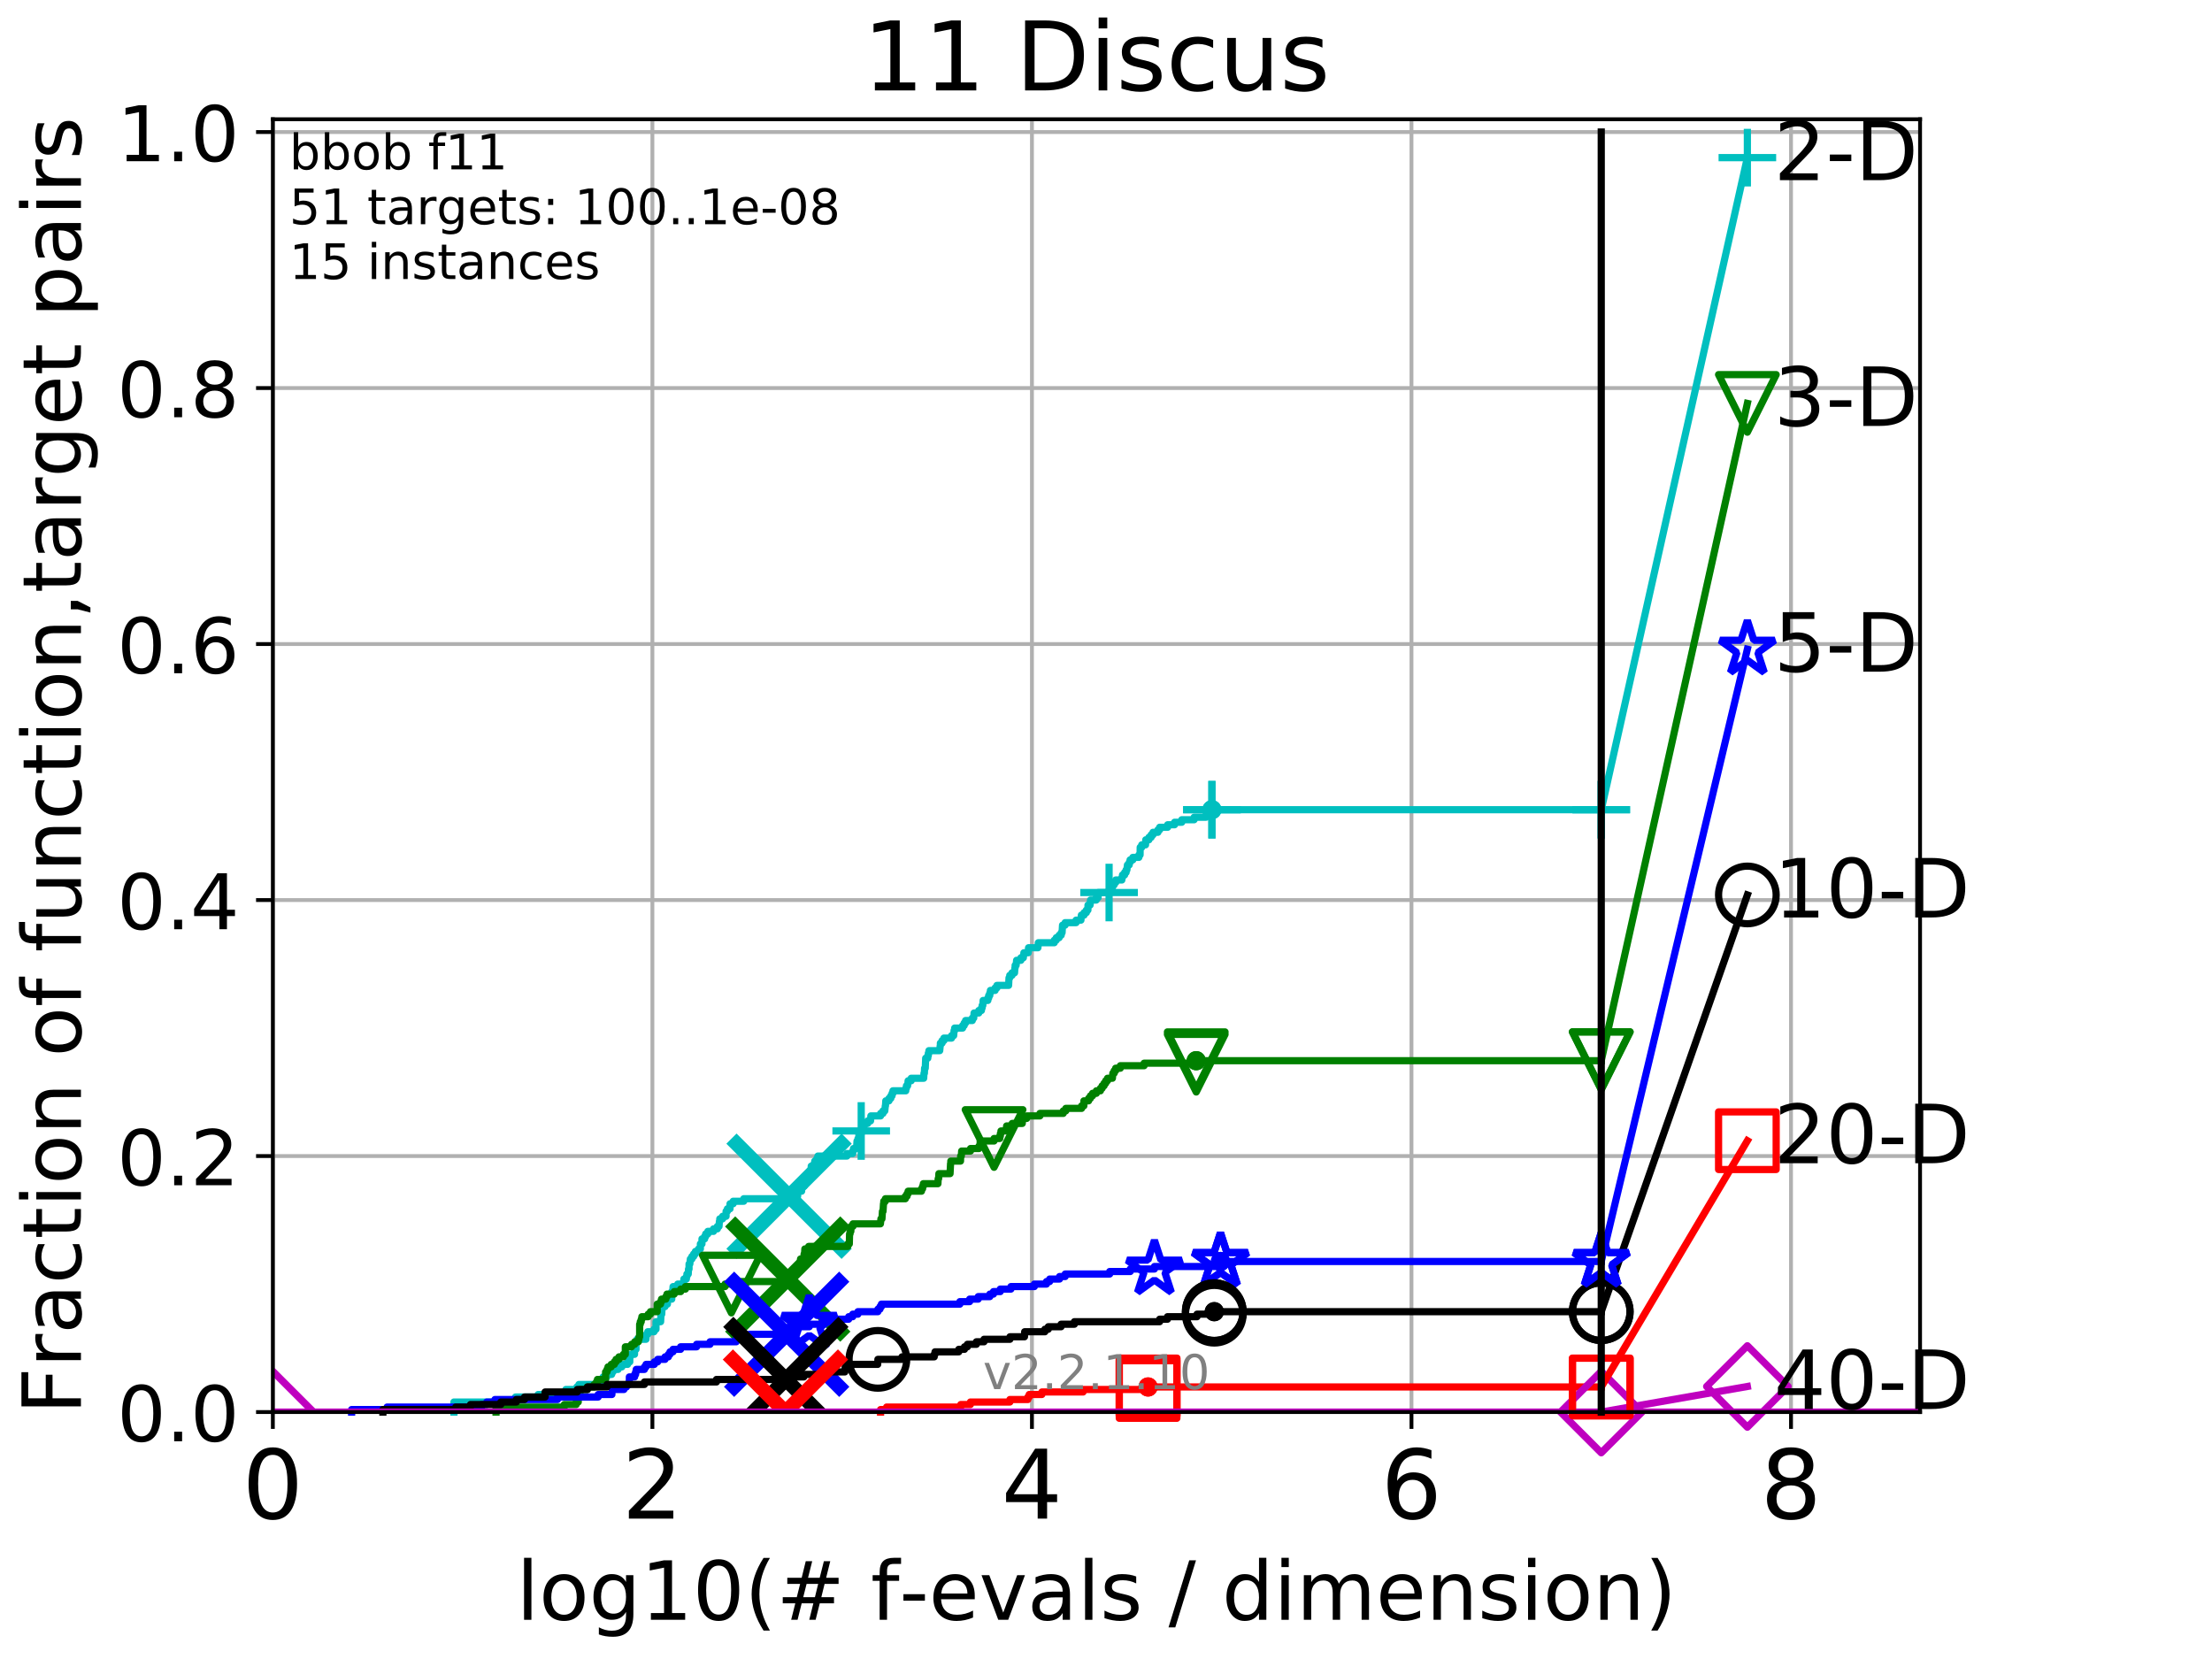 <?xml version="1.0" encoding="utf-8" standalone="no"?>
<!DOCTYPE svg PUBLIC "-//W3C//DTD SVG 1.1//EN"
  "http://www.w3.org/Graphics/SVG/1.1/DTD/svg11.dtd">
<!-- Created with matplotlib (http://matplotlib.org/) -->
<svg height="345.6pt" version="1.1" viewBox="0 0 460.8 345.6" width="460.8pt" xmlns="http://www.w3.org/2000/svg" xmlns:xlink="http://www.w3.org/1999/xlink">
 <defs>
  <style type="text/css">
*{stroke-linecap:butt;stroke-linejoin:round;}
  </style>
 </defs>
 <g id="figure_1">
  <g id="patch_1">
   <path d="M 0 345.6 
L 460.8 345.6 
L 460.8 0 
L 0 0 
z
" style="fill:#ffffff;"/>
  </g>
  <g id="axes_1">
   <g id="patch_2">
    <path d="M 56.84 294.16 
L 399.984 294.16 
L 399.984 24.84 
L 56.84 24.84 
z
" style="fill:#ffffff;"/>
   </g>
   <g id="matplotlib.axis_1">
    <g id="xtick_1">
     <g id="line2d_1">
      <path clip-path="url(#p57b72013da)" d="M 56.84 294.16 
L 56.84 24.84 
" style="fill:none;stroke:#b0b0b0;stroke-linecap:square;stroke-width:0.8;"/>
     </g>
     <g id="line2d_2">
      <defs>
       <path d="M 0 0 
L 0 3.5 
" id="ma9fa2830d6" style="stroke:#000000;stroke-width:0.8;"/>
      </defs>
      <g>
       <use style="stroke:#000000;stroke-width:0.8;" x="56.84" xlink:href="#ma9fa2830d6" y="294.16"/>
      </g>
     </g>
     <g id="text_1">
      <!-- 0 -->
      <defs>
       <path d="M 31.781 66.406 
Q 24.172 66.406 20.328 58.906 
Q 16.5 51.422 16.5 36.375 
Q 16.5 21.391 20.328 13.891 
Q 24.172 6.391 31.781 6.391 
Q 39.453 6.391 43.281 13.891 
Q 47.125 21.391 47.125 36.375 
Q 47.125 51.422 43.281 58.906 
Q 39.453 66.406 31.781 66.406 
z
M 31.781 74.219 
Q 44.047 74.219 50.516 64.516 
Q 56.984 54.828 56.984 36.375 
Q 56.984 17.969 50.516 8.266 
Q 44.047 -1.422 31.781 -1.422 
Q 19.531 -1.422 13.062 8.266 
Q 6.594 17.969 6.594 36.375 
Q 6.594 54.828 13.062 64.516 
Q 19.531 74.219 31.781 74.219 
z
" id="DejaVuSans-30"/>
      </defs>
      <g transform="translate(50.477 316.357)scale(0.2 -0.2)">
       <use xlink:href="#DejaVuSans-30"/>
      </g>
     </g>
    </g>
    <g id="xtick_2">
     <g id="line2d_3">
      <path clip-path="url(#p57b72013da)" d="M 135.905 294.16 
L 135.905 24.84 
" style="fill:none;stroke:#b0b0b0;stroke-linecap:square;stroke-width:0.8;"/>
     </g>
     <g id="line2d_4">
      <g>
       <use style="stroke:#000000;stroke-width:0.8;" x="135.905" xlink:href="#ma9fa2830d6" y="294.16"/>
      </g>
     </g>
     <g id="text_2">
      <!-- 2 -->
      <defs>
       <path d="M 19.188 8.297 
L 53.609 8.297 
L 53.609 0 
L 7.328 0 
L 7.328 8.297 
Q 12.938 14.109 22.625 23.891 
Q 32.328 33.688 34.812 36.531 
Q 39.547 41.844 41.422 45.531 
Q 43.312 49.219 43.312 52.781 
Q 43.312 58.594 39.234 62.25 
Q 35.156 65.922 28.609 65.922 
Q 23.969 65.922 18.812 64.312 
Q 13.672 62.703 7.812 59.422 
L 7.812 69.391 
Q 13.766 71.781 18.938 73 
Q 24.125 74.219 28.422 74.219 
Q 39.75 74.219 46.484 68.547 
Q 53.219 62.891 53.219 53.422 
Q 53.219 48.922 51.531 44.891 
Q 49.859 40.875 45.406 35.406 
Q 44.188 33.984 37.641 27.219 
Q 31.109 20.453 19.188 8.297 
z
" id="DejaVuSans-32"/>
      </defs>
      <g transform="translate(129.543 316.357)scale(0.2 -0.2)">
       <use xlink:href="#DejaVuSans-32"/>
      </g>
     </g>
    </g>
    <g id="xtick_3">
     <g id="line2d_5">
      <path clip-path="url(#p57b72013da)" d="M 214.971 294.16 
L 214.971 24.84 
" style="fill:none;stroke:#b0b0b0;stroke-linecap:square;stroke-width:0.8;"/>
     </g>
     <g id="line2d_6">
      <g>
       <use style="stroke:#000000;stroke-width:0.8;" x="214.971" xlink:href="#ma9fa2830d6" y="294.16"/>
      </g>
     </g>
     <g id="text_3">
      <!-- 4 -->
      <defs>
       <path d="M 37.797 64.312 
L 12.891 25.391 
L 37.797 25.391 
z
M 35.203 72.906 
L 47.609 72.906 
L 47.609 25.391 
L 58.016 25.391 
L 58.016 17.188 
L 47.609 17.188 
L 47.609 0 
L 37.797 0 
L 37.797 17.188 
L 4.891 17.188 
L 4.891 26.703 
z
" id="DejaVuSans-34"/>
      </defs>
      <g transform="translate(208.608 316.357)scale(0.2 -0.2)">
       <use xlink:href="#DejaVuSans-34"/>
      </g>
     </g>
    </g>
    <g id="xtick_4">
     <g id="line2d_7">
      <path clip-path="url(#p57b72013da)" d="M 294.036 294.16 
L 294.036 24.84 
" style="fill:none;stroke:#b0b0b0;stroke-linecap:square;stroke-width:0.8;"/>
     </g>
     <g id="line2d_8">
      <g>
       <use style="stroke:#000000;stroke-width:0.8;" x="294.036" xlink:href="#ma9fa2830d6" y="294.16"/>
      </g>
     </g>
     <g id="text_4">
      <!-- 6 -->
      <defs>
       <path d="M 33.016 40.375 
Q 26.375 40.375 22.484 35.828 
Q 18.609 31.297 18.609 23.391 
Q 18.609 15.531 22.484 10.953 
Q 26.375 6.391 33.016 6.391 
Q 39.656 6.391 43.531 10.953 
Q 47.406 15.531 47.406 23.391 
Q 47.406 31.297 43.531 35.828 
Q 39.656 40.375 33.016 40.375 
z
M 52.594 71.297 
L 52.594 62.312 
Q 48.875 64.062 45.094 64.984 
Q 41.312 65.922 37.594 65.922 
Q 27.828 65.922 22.672 59.328 
Q 17.531 52.734 16.797 39.406 
Q 19.672 43.656 24.016 45.922 
Q 28.375 48.188 33.594 48.188 
Q 44.578 48.188 50.953 41.516 
Q 57.328 34.859 57.328 23.391 
Q 57.328 12.156 50.688 5.359 
Q 44.047 -1.422 33.016 -1.422 
Q 20.359 -1.422 13.672 8.266 
Q 6.984 17.969 6.984 36.375 
Q 6.984 53.656 15.188 63.938 
Q 23.391 74.219 37.203 74.219 
Q 40.922 74.219 44.703 73.484 
Q 48.484 72.75 52.594 71.297 
z
" id="DejaVuSans-36"/>
      </defs>
      <g transform="translate(287.674 316.357)scale(0.2 -0.2)">
       <use xlink:href="#DejaVuSans-36"/>
      </g>
     </g>
    </g>
    <g id="xtick_5">
     <g id="line2d_9">
      <path clip-path="url(#p57b72013da)" d="M 373.102 294.16 
L 373.102 24.84 
" style="fill:none;stroke:#b0b0b0;stroke-linecap:square;stroke-width:0.8;"/>
     </g>
     <g id="line2d_10">
      <g>
       <use style="stroke:#000000;stroke-width:0.8;" x="373.102" xlink:href="#ma9fa2830d6" y="294.16"/>
      </g>
     </g>
     <g id="text_5">
      <!-- 8 -->
      <defs>
       <path d="M 31.781 34.625 
Q 24.75 34.625 20.719 30.859 
Q 16.703 27.094 16.703 20.516 
Q 16.703 13.922 20.719 10.156 
Q 24.75 6.391 31.781 6.391 
Q 38.812 6.391 42.859 10.172 
Q 46.922 13.969 46.922 20.516 
Q 46.922 27.094 42.891 30.859 
Q 38.875 34.625 31.781 34.625 
z
M 21.922 38.812 
Q 15.578 40.375 12.031 44.719 
Q 8.5 49.078 8.5 55.328 
Q 8.5 64.062 14.719 69.141 
Q 20.953 74.219 31.781 74.219 
Q 42.672 74.219 48.875 69.141 
Q 55.078 64.062 55.078 55.328 
Q 55.078 49.078 51.531 44.719 
Q 48 40.375 41.703 38.812 
Q 48.828 37.156 52.797 32.312 
Q 56.781 27.484 56.781 20.516 
Q 56.781 9.906 50.312 4.234 
Q 43.844 -1.422 31.781 -1.422 
Q 19.734 -1.422 13.25 4.234 
Q 6.781 9.906 6.781 20.516 
Q 6.781 27.484 10.781 32.312 
Q 14.797 37.156 21.922 38.812 
z
M 18.312 54.391 
Q 18.312 48.734 21.844 45.562 
Q 25.391 42.391 31.781 42.391 
Q 38.141 42.391 41.719 45.562 
Q 45.312 48.734 45.312 54.391 
Q 45.312 60.062 41.719 63.234 
Q 38.141 66.406 31.781 66.406 
Q 25.391 66.406 21.844 63.234 
Q 18.312 60.062 18.312 54.391 
z
" id="DejaVuSans-38"/>
      </defs>
      <g transform="translate(366.739 316.357)scale(0.2 -0.2)">
       <use xlink:href="#DejaVuSans-38"/>
      </g>
     </g>
    </g>
    <g id="text_6">
     <!-- log10(# f-evals / dimension) -->
     <defs>
      <path d="M 9.422 75.984 
L 18.406 75.984 
L 18.406 0 
L 9.422 0 
z
" id="DejaVuSans-6c"/>
      <path d="M 30.609 48.391 
Q 23.391 48.391 19.188 42.75 
Q 14.984 37.109 14.984 27.297 
Q 14.984 17.484 19.156 11.844 
Q 23.344 6.203 30.609 6.203 
Q 37.797 6.203 41.984 11.859 
Q 46.188 17.531 46.188 27.297 
Q 46.188 37.016 41.984 42.703 
Q 37.797 48.391 30.609 48.391 
z
M 30.609 56 
Q 42.328 56 49.016 48.375 
Q 55.719 40.766 55.719 27.297 
Q 55.719 13.875 49.016 6.219 
Q 42.328 -1.422 30.609 -1.422 
Q 18.844 -1.422 12.172 6.219 
Q 5.516 13.875 5.516 27.297 
Q 5.516 40.766 12.172 48.375 
Q 18.844 56 30.609 56 
z
" id="DejaVuSans-6f"/>
      <path d="M 45.406 27.984 
Q 45.406 37.75 41.375 43.109 
Q 37.359 48.484 30.078 48.484 
Q 22.859 48.484 18.828 43.109 
Q 14.797 37.75 14.797 27.984 
Q 14.797 18.266 18.828 12.891 
Q 22.859 7.516 30.078 7.516 
Q 37.359 7.516 41.375 12.891 
Q 45.406 18.266 45.406 27.984 
z
M 54.391 6.781 
Q 54.391 -7.172 48.188 -13.984 
Q 42 -20.797 29.203 -20.797 
Q 24.469 -20.797 20.266 -20.094 
Q 16.062 -19.391 12.109 -17.922 
L 12.109 -9.188 
Q 16.062 -11.328 19.922 -12.344 
Q 23.781 -13.375 27.781 -13.375 
Q 36.625 -13.375 41.016 -8.766 
Q 45.406 -4.156 45.406 5.172 
L 45.406 9.625 
Q 42.625 4.781 38.281 2.391 
Q 33.938 0 27.875 0 
Q 17.828 0 11.672 7.656 
Q 5.516 15.328 5.516 27.984 
Q 5.516 40.672 11.672 48.328 
Q 17.828 56 27.875 56 
Q 33.938 56 38.281 53.609 
Q 42.625 51.219 45.406 46.391 
L 45.406 54.688 
L 54.391 54.688 
z
" id="DejaVuSans-67"/>
      <path d="M 12.406 8.297 
L 28.516 8.297 
L 28.516 63.922 
L 10.984 60.406 
L 10.984 69.391 
L 28.422 72.906 
L 38.281 72.906 
L 38.281 8.297 
L 54.391 8.297 
L 54.391 0 
L 12.406 0 
z
" id="DejaVuSans-31"/>
      <path d="M 31 75.875 
Q 24.469 64.656 21.281 53.656 
Q 18.109 42.672 18.109 31.391 
Q 18.109 20.125 21.312 9.062 
Q 24.516 -2 31 -13.188 
L 23.188 -13.188 
Q 15.875 -1.703 12.234 9.375 
Q 8.594 20.453 8.594 31.391 
Q 8.594 42.281 12.203 53.312 
Q 15.828 64.359 23.188 75.875 
z
" id="DejaVuSans-28"/>
      <path d="M 51.125 44 
L 36.922 44 
L 32.812 27.688 
L 47.125 27.688 
z
M 43.797 71.781 
L 38.719 51.516 
L 52.984 51.516 
L 58.109 71.781 
L 65.922 71.781 
L 60.891 51.516 
L 76.125 51.516 
L 76.125 44 
L 58.984 44 
L 54.984 27.688 
L 70.516 27.688 
L 70.516 20.219 
L 53.078 20.219 
L 48 0 
L 40.188 0 
L 45.219 20.219 
L 30.906 20.219 
L 25.875 0 
L 18.016 0 
L 23.094 20.219 
L 7.719 20.219 
L 7.719 27.688 
L 24.906 27.688 
L 29 44 
L 13.281 44 
L 13.281 51.516 
L 30.906 51.516 
L 35.891 71.781 
z
" id="DejaVuSans-23"/>
      <path id="DejaVuSans-20"/>
      <path d="M 37.109 75.984 
L 37.109 68.5 
L 28.516 68.5 
Q 23.688 68.5 21.797 66.547 
Q 19.922 64.594 19.922 59.516 
L 19.922 54.688 
L 34.719 54.688 
L 34.719 47.703 
L 19.922 47.703 
L 19.922 0 
L 10.891 0 
L 10.891 47.703 
L 2.297 47.703 
L 2.297 54.688 
L 10.891 54.688 
L 10.891 58.5 
Q 10.891 67.625 15.141 71.797 
Q 19.391 75.984 28.609 75.984 
z
" id="DejaVuSans-66"/>
      <path d="M 4.891 31.391 
L 31.203 31.391 
L 31.203 23.391 
L 4.891 23.391 
z
" id="DejaVuSans-2d"/>
      <path d="M 56.203 29.594 
L 56.203 25.203 
L 14.891 25.203 
Q 15.484 15.922 20.484 11.062 
Q 25.484 6.203 34.422 6.203 
Q 39.594 6.203 44.453 7.469 
Q 49.312 8.734 54.109 11.281 
L 54.109 2.781 
Q 49.266 0.734 44.188 -0.344 
Q 39.109 -1.422 33.891 -1.422 
Q 20.797 -1.422 13.156 6.188 
Q 5.516 13.812 5.516 26.812 
Q 5.516 40.234 12.766 48.109 
Q 20.016 56 32.328 56 
Q 43.359 56 49.781 48.891 
Q 56.203 41.797 56.203 29.594 
z
M 47.219 32.234 
Q 47.125 39.594 43.094 43.984 
Q 39.062 48.391 32.422 48.391 
Q 24.906 48.391 20.391 44.141 
Q 15.875 39.891 15.188 32.172 
z
" id="DejaVuSans-65"/>
      <path d="M 2.984 54.688 
L 12.5 54.688 
L 29.594 8.797 
L 46.688 54.688 
L 56.203 54.688 
L 35.688 0 
L 23.484 0 
z
" id="DejaVuSans-76"/>
      <path d="M 34.281 27.484 
Q 23.391 27.484 19.188 25 
Q 14.984 22.516 14.984 16.5 
Q 14.984 11.719 18.141 8.906 
Q 21.297 6.109 26.703 6.109 
Q 34.188 6.109 38.703 11.406 
Q 43.219 16.703 43.219 25.484 
L 43.219 27.484 
z
M 52.203 31.203 
L 52.203 0 
L 43.219 0 
L 43.219 8.297 
Q 40.141 3.328 35.547 0.953 
Q 30.953 -1.422 24.312 -1.422 
Q 15.922 -1.422 10.953 3.297 
Q 6 8.016 6 15.922 
Q 6 25.141 12.172 29.828 
Q 18.359 34.516 30.609 34.516 
L 43.219 34.516 
L 43.219 35.406 
Q 43.219 41.609 39.141 45 
Q 35.062 48.391 27.688 48.391 
Q 23 48.391 18.547 47.266 
Q 14.109 46.141 10.016 43.891 
L 10.016 52.203 
Q 14.938 54.109 19.578 55.047 
Q 24.219 56 28.609 56 
Q 40.484 56 46.344 49.844 
Q 52.203 43.703 52.203 31.203 
z
" id="DejaVuSans-61"/>
      <path d="M 44.281 53.078 
L 44.281 44.578 
Q 40.484 46.531 36.375 47.5 
Q 32.281 48.484 27.875 48.484 
Q 21.188 48.484 17.844 46.438 
Q 14.5 44.391 14.5 40.281 
Q 14.5 37.156 16.891 35.375 
Q 19.281 33.594 26.516 31.984 
L 29.594 31.297 
Q 39.156 29.25 43.188 25.516 
Q 47.219 21.781 47.219 15.094 
Q 47.219 7.469 41.188 3.016 
Q 35.156 -1.422 24.609 -1.422 
Q 20.219 -1.422 15.453 -0.562 
Q 10.688 0.297 5.422 2 
L 5.422 11.281 
Q 10.406 8.688 15.234 7.391 
Q 20.062 6.109 24.812 6.109 
Q 31.156 6.109 34.562 8.281 
Q 37.984 10.453 37.984 14.406 
Q 37.984 18.062 35.516 20.016 
Q 33.062 21.969 24.703 23.781 
L 21.578 24.516 
Q 13.234 26.266 9.516 29.906 
Q 5.812 33.547 5.812 39.891 
Q 5.812 47.609 11.281 51.797 
Q 16.75 56 26.812 56 
Q 31.781 56 36.172 55.266 
Q 40.578 54.547 44.281 53.078 
z
" id="DejaVuSans-73"/>
      <path d="M 25.391 72.906 
L 33.688 72.906 
L 8.297 -9.281 
L 0 -9.281 
z
" id="DejaVuSans-2f"/>
      <path d="M 45.406 46.391 
L 45.406 75.984 
L 54.391 75.984 
L 54.391 0 
L 45.406 0 
L 45.406 8.203 
Q 42.578 3.328 38.25 0.953 
Q 33.938 -1.422 27.875 -1.422 
Q 17.969 -1.422 11.734 6.484 
Q 5.516 14.406 5.516 27.297 
Q 5.516 40.188 11.734 48.094 
Q 17.969 56 27.875 56 
Q 33.938 56 38.25 53.625 
Q 42.578 51.266 45.406 46.391 
z
M 14.797 27.297 
Q 14.797 17.391 18.875 11.75 
Q 22.953 6.109 30.078 6.109 
Q 37.203 6.109 41.297 11.75 
Q 45.406 17.391 45.406 27.297 
Q 45.406 37.203 41.297 42.844 
Q 37.203 48.484 30.078 48.484 
Q 22.953 48.484 18.875 42.844 
Q 14.797 37.203 14.797 27.297 
z
" id="DejaVuSans-64"/>
      <path d="M 9.422 54.688 
L 18.406 54.688 
L 18.406 0 
L 9.422 0 
z
M 9.422 75.984 
L 18.406 75.984 
L 18.406 64.594 
L 9.422 64.594 
z
" id="DejaVuSans-69"/>
      <path d="M 52 44.188 
Q 55.375 50.25 60.062 53.125 
Q 64.75 56 71.094 56 
Q 79.641 56 84.281 50.016 
Q 88.922 44.047 88.922 33.016 
L 88.922 0 
L 79.891 0 
L 79.891 32.719 
Q 79.891 40.578 77.094 44.375 
Q 74.312 48.188 68.609 48.188 
Q 61.625 48.188 57.562 43.547 
Q 53.516 38.922 53.516 30.906 
L 53.516 0 
L 44.484 0 
L 44.484 32.719 
Q 44.484 40.625 41.703 44.406 
Q 38.922 48.188 33.109 48.188 
Q 26.219 48.188 22.156 43.531 
Q 18.109 38.875 18.109 30.906 
L 18.109 0 
L 9.078 0 
L 9.078 54.688 
L 18.109 54.688 
L 18.109 46.188 
Q 21.188 51.219 25.484 53.609 
Q 29.781 56 35.688 56 
Q 41.656 56 45.828 52.969 
Q 50 49.953 52 44.188 
z
" id="DejaVuSans-6d"/>
      <path d="M 54.891 33.016 
L 54.891 0 
L 45.906 0 
L 45.906 32.719 
Q 45.906 40.484 42.875 44.328 
Q 39.844 48.188 33.797 48.188 
Q 26.516 48.188 22.312 43.547 
Q 18.109 38.922 18.109 30.906 
L 18.109 0 
L 9.078 0 
L 9.078 54.688 
L 18.109 54.688 
L 18.109 46.188 
Q 21.344 51.125 25.703 53.562 
Q 30.078 56 35.797 56 
Q 45.219 56 50.047 50.172 
Q 54.891 44.344 54.891 33.016 
z
" id="DejaVuSans-6e"/>
      <path d="M 8.016 75.875 
L 15.828 75.875 
Q 23.141 64.359 26.781 53.312 
Q 30.422 42.281 30.422 31.391 
Q 30.422 20.453 26.781 9.375 
Q 23.141 -1.703 15.828 -13.188 
L 8.016 -13.188 
Q 14.5 -2 17.703 9.062 
Q 20.906 20.125 20.906 31.391 
Q 20.906 42.672 17.703 53.656 
Q 14.5 64.656 8.016 75.875 
z
" id="DejaVuSans-29"/>
     </defs>
     <g transform="translate(107.571 337.434)scale(0.17 -0.17)">
      <use xlink:href="#DejaVuSans-6c"/>
      <use x="27.783" xlink:href="#DejaVuSans-6f"/>
      <use x="88.965" xlink:href="#DejaVuSans-67"/>
      <use x="152.441" xlink:href="#DejaVuSans-31"/>
      <use x="216.064" xlink:href="#DejaVuSans-30"/>
      <use x="279.688" xlink:href="#DejaVuSans-28"/>
      <use x="318.701" xlink:href="#DejaVuSans-23"/>
      <use x="402.49" xlink:href="#DejaVuSans-20"/>
      <use x="434.277" xlink:href="#DejaVuSans-66"/>
      <use x="469.404" xlink:href="#DejaVuSans-2d"/>
      <use x="505.488" xlink:href="#DejaVuSans-65"/>
      <use x="567.012" xlink:href="#DejaVuSans-76"/>
      <use x="626.191" xlink:href="#DejaVuSans-61"/>
      <use x="687.471" xlink:href="#DejaVuSans-6c"/>
      <use x="715.254" xlink:href="#DejaVuSans-73"/>
      <use x="767.354" xlink:href="#DejaVuSans-20"/>
      <use x="799.141" xlink:href="#DejaVuSans-2f"/>
      <use x="832.832" xlink:href="#DejaVuSans-20"/>
      <use x="864.619" xlink:href="#DejaVuSans-64"/>
      <use x="928.096" xlink:href="#DejaVuSans-69"/>
      <use x="955.879" xlink:href="#DejaVuSans-6d"/>
      <use x="1053.291" xlink:href="#DejaVuSans-65"/>
      <use x="1114.814" xlink:href="#DejaVuSans-6e"/>
      <use x="1178.193" xlink:href="#DejaVuSans-73"/>
      <use x="1230.293" xlink:href="#DejaVuSans-69"/>
      <use x="1258.076" xlink:href="#DejaVuSans-6f"/>
      <use x="1319.258" xlink:href="#DejaVuSans-6e"/>
      <use x="1382.637" xlink:href="#DejaVuSans-29"/>
     </g>
    </g>
   </g>
   <g id="matplotlib.axis_2">
    <g id="ytick_1">
     <g id="line2d_11">
      <path clip-path="url(#p57b72013da)" d="M 56.84 294.16 
L 399.984 294.16 
" style="fill:none;stroke:#b0b0b0;stroke-linecap:square;stroke-width:0.8;"/>
     </g>
     <g id="line2d_12">
      <defs>
       <path d="M 0 0 
L -3.5 0 
" id="m72e28111ef" style="stroke:#000000;stroke-width:0.8;"/>
      </defs>
      <g>
       <use style="stroke:#000000;stroke-width:0.8;" x="56.84" xlink:href="#m72e28111ef" y="294.16"/>
      </g>
     </g>
     <g id="text_7">
      <!-- 0.0 -->
      <defs>
       <path d="M 10.688 12.406 
L 21 12.406 
L 21 0 
L 10.688 0 
z
" id="DejaVuSans-2e"/>
      </defs>
      <g transform="translate(24.395 300.239)scale(0.16 -0.16)">
       <use xlink:href="#DejaVuSans-30"/>
       <use x="63.623" xlink:href="#DejaVuSans-2e"/>
       <use x="95.41" xlink:href="#DejaVuSans-30"/>
      </g>
     </g>
    </g>
    <g id="ytick_2">
     <g id="line2d_13">
      <path clip-path="url(#p57b72013da)" d="M 56.84 240.829 
L 399.984 240.829 
" style="fill:none;stroke:#b0b0b0;stroke-linecap:square;stroke-width:0.8;"/>
     </g>
     <g id="line2d_14">
      <g>
       <use style="stroke:#000000;stroke-width:0.8;" x="56.84" xlink:href="#m72e28111ef" y="240.829"/>
      </g>
     </g>
     <g id="text_8">
      <!-- 0.2 -->
      <g transform="translate(24.395 246.908)scale(0.16 -0.16)">
       <use xlink:href="#DejaVuSans-30"/>
       <use x="63.623" xlink:href="#DejaVuSans-2e"/>
       <use x="95.41" xlink:href="#DejaVuSans-32"/>
      </g>
     </g>
    </g>
    <g id="ytick_3">
     <g id="line2d_15">
      <path clip-path="url(#p57b72013da)" d="M 56.84 187.499 
L 399.984 187.499 
" style="fill:none;stroke:#b0b0b0;stroke-linecap:square;stroke-width:0.8;"/>
     </g>
     <g id="line2d_16">
      <g>
       <use style="stroke:#000000;stroke-width:0.8;" x="56.84" xlink:href="#m72e28111ef" y="187.499"/>
      </g>
     </g>
     <g id="text_9">
      <!-- 0.4 -->
      <g transform="translate(24.395 193.577)scale(0.16 -0.16)">
       <use xlink:href="#DejaVuSans-30"/>
       <use x="63.623" xlink:href="#DejaVuSans-2e"/>
       <use x="95.41" xlink:href="#DejaVuSans-34"/>
      </g>
     </g>
    </g>
    <g id="ytick_4">
     <g id="line2d_17">
      <path clip-path="url(#p57b72013da)" d="M 56.84 134.168 
L 399.984 134.168 
" style="fill:none;stroke:#b0b0b0;stroke-linecap:square;stroke-width:0.8;"/>
     </g>
     <g id="line2d_18">
      <g>
       <use style="stroke:#000000;stroke-width:0.8;" x="56.84" xlink:href="#m72e28111ef" y="134.168"/>
      </g>
     </g>
     <g id="text_10">
      <!-- 0.6 -->
      <g transform="translate(24.395 140.247)scale(0.16 -0.16)">
       <use xlink:href="#DejaVuSans-30"/>
       <use x="63.623" xlink:href="#DejaVuSans-2e"/>
       <use x="95.41" xlink:href="#DejaVuSans-36"/>
      </g>
     </g>
    </g>
    <g id="ytick_5">
     <g id="line2d_19">
      <path clip-path="url(#p57b72013da)" d="M 56.84 80.837 
L 399.984 80.837 
" style="fill:none;stroke:#b0b0b0;stroke-linecap:square;stroke-width:0.8;"/>
     </g>
     <g id="line2d_20">
      <g>
       <use style="stroke:#000000;stroke-width:0.8;" x="56.84" xlink:href="#m72e28111ef" y="80.837"/>
      </g>
     </g>
     <g id="text_11">
      <!-- 0.8 -->
      <g transform="translate(24.395 86.916)scale(0.16 -0.16)">
       <use xlink:href="#DejaVuSans-30"/>
       <use x="63.623" xlink:href="#DejaVuSans-2e"/>
       <use x="95.41" xlink:href="#DejaVuSans-38"/>
      </g>
     </g>
    </g>
    <g id="ytick_6">
     <g id="line2d_21">
      <path clip-path="url(#p57b72013da)" d="M 56.84 27.507 
L 399.984 27.507 
" style="fill:none;stroke:#b0b0b0;stroke-linecap:square;stroke-width:0.8;"/>
     </g>
     <g id="line2d_22">
      <g>
       <use style="stroke:#000000;stroke-width:0.8;" x="56.84" xlink:href="#m72e28111ef" y="27.507"/>
      </g>
     </g>
     <g id="text_12">
      <!-- 1.0 -->
      <g transform="translate(24.395 33.585)scale(0.16 -0.16)">
       <use xlink:href="#DejaVuSans-31"/>
       <use x="63.623" xlink:href="#DejaVuSans-2e"/>
       <use x="95.41" xlink:href="#DejaVuSans-30"/>
      </g>
     </g>
    </g>
    <g id="text_13">
     <!-- Fraction of function,target pairs -->
     <defs>
      <path d="M 9.812 72.906 
L 51.703 72.906 
L 51.703 64.594 
L 19.672 64.594 
L 19.672 43.109 
L 48.578 43.109 
L 48.578 34.812 
L 19.672 34.812 
L 19.672 0 
L 9.812 0 
z
" id="DejaVuSans-46"/>
      <path d="M 41.109 46.297 
Q 39.594 47.172 37.812 47.578 
Q 36.031 48 33.891 48 
Q 26.266 48 22.188 43.047 
Q 18.109 38.094 18.109 28.812 
L 18.109 0 
L 9.078 0 
L 9.078 54.688 
L 18.109 54.688 
L 18.109 46.188 
Q 20.953 51.172 25.484 53.578 
Q 30.031 56 36.531 56 
Q 37.453 56 38.578 55.875 
Q 39.703 55.766 41.062 55.516 
z
" id="DejaVuSans-72"/>
      <path d="M 48.781 52.594 
L 48.781 44.188 
Q 44.969 46.297 41.141 47.344 
Q 37.312 48.391 33.406 48.391 
Q 24.656 48.391 19.812 42.844 
Q 14.984 37.312 14.984 27.297 
Q 14.984 17.281 19.812 11.734 
Q 24.656 6.203 33.406 6.203 
Q 37.312 6.203 41.141 7.25 
Q 44.969 8.297 48.781 10.406 
L 48.781 2.094 
Q 45.016 0.344 40.984 -0.531 
Q 36.969 -1.422 32.422 -1.422 
Q 20.062 -1.422 12.781 6.344 
Q 5.516 14.109 5.516 27.297 
Q 5.516 40.672 12.859 48.328 
Q 20.219 56 33.016 56 
Q 37.156 56 41.109 55.141 
Q 45.062 54.297 48.781 52.594 
z
" id="DejaVuSans-63"/>
      <path d="M 18.312 70.219 
L 18.312 54.688 
L 36.812 54.688 
L 36.812 47.703 
L 18.312 47.703 
L 18.312 18.016 
Q 18.312 11.328 20.141 9.422 
Q 21.969 7.516 27.594 7.516 
L 36.812 7.516 
L 36.812 0 
L 27.594 0 
Q 17.188 0 13.234 3.875 
Q 9.281 7.766 9.281 18.016 
L 9.281 47.703 
L 2.688 47.703 
L 2.688 54.688 
L 9.281 54.688 
L 9.281 70.219 
z
" id="DejaVuSans-74"/>
      <path d="M 8.5 21.578 
L 8.5 54.688 
L 17.484 54.688 
L 17.484 21.922 
Q 17.484 14.156 20.5 10.266 
Q 23.531 6.391 29.594 6.391 
Q 36.859 6.391 41.078 11.031 
Q 45.312 15.672 45.312 23.688 
L 45.312 54.688 
L 54.297 54.688 
L 54.297 0 
L 45.312 0 
L 45.312 8.406 
Q 42.047 3.422 37.719 1 
Q 33.406 -1.422 27.688 -1.422 
Q 18.266 -1.422 13.375 4.438 
Q 8.5 10.297 8.5 21.578 
z
M 31.109 56 
z
" id="DejaVuSans-75"/>
      <path d="M 11.719 12.406 
L 22.016 12.406 
L 22.016 4 
L 14.016 -11.625 
L 7.719 -11.625 
L 11.719 4 
z
" id="DejaVuSans-2c"/>
      <path d="M 18.109 8.203 
L 18.109 -20.797 
L 9.078 -20.797 
L 9.078 54.688 
L 18.109 54.688 
L 18.109 46.391 
Q 20.953 51.266 25.266 53.625 
Q 29.594 56 35.594 56 
Q 45.562 56 51.781 48.094 
Q 58.016 40.188 58.016 27.297 
Q 58.016 14.406 51.781 6.484 
Q 45.562 -1.422 35.594 -1.422 
Q 29.594 -1.422 25.266 0.953 
Q 20.953 3.328 18.109 8.203 
z
M 48.688 27.297 
Q 48.688 37.203 44.609 42.844 
Q 40.531 48.484 33.406 48.484 
Q 26.266 48.484 22.188 42.844 
Q 18.109 37.203 18.109 27.297 
Q 18.109 17.391 22.188 11.75 
Q 26.266 6.109 33.406 6.109 
Q 40.531 6.109 44.609 11.75 
Q 48.688 17.391 48.688 27.297 
z
" id="DejaVuSans-70"/>
     </defs>
     <g transform="translate(16.86 294.639)rotate(-90)scale(0.17 -0.17)">
      <use xlink:href="#DejaVuSans-46"/>
      <use x="57.41" xlink:href="#DejaVuSans-72"/>
      <use x="98.523" xlink:href="#DejaVuSans-61"/>
      <use x="159.803" xlink:href="#DejaVuSans-63"/>
      <use x="214.783" xlink:href="#DejaVuSans-74"/>
      <use x="253.992" xlink:href="#DejaVuSans-69"/>
      <use x="281.775" xlink:href="#DejaVuSans-6f"/>
      <use x="342.957" xlink:href="#DejaVuSans-6e"/>
      <use x="406.336" xlink:href="#DejaVuSans-20"/>
      <use x="438.123" xlink:href="#DejaVuSans-6f"/>
      <use x="499.305" xlink:href="#DejaVuSans-66"/>
      <use x="534.51" xlink:href="#DejaVuSans-20"/>
      <use x="566.297" xlink:href="#DejaVuSans-66"/>
      <use x="601.502" xlink:href="#DejaVuSans-75"/>
      <use x="664.881" xlink:href="#DejaVuSans-6e"/>
      <use x="728.26" xlink:href="#DejaVuSans-63"/>
      <use x="783.24" xlink:href="#DejaVuSans-74"/>
      <use x="822.449" xlink:href="#DejaVuSans-69"/>
      <use x="850.232" xlink:href="#DejaVuSans-6f"/>
      <use x="911.414" xlink:href="#DejaVuSans-6e"/>
      <use x="974.793" xlink:href="#DejaVuSans-2c"/>
      <use x="1006.58" xlink:href="#DejaVuSans-74"/>
      <use x="1045.789" xlink:href="#DejaVuSans-61"/>
      <use x="1107.068" xlink:href="#DejaVuSans-72"/>
      <use x="1148.166" xlink:href="#DejaVuSans-67"/>
      <use x="1211.643" xlink:href="#DejaVuSans-65"/>
      <use x="1273.166" xlink:href="#DejaVuSans-74"/>
      <use x="1312.375" xlink:href="#DejaVuSans-20"/>
      <use x="1344.162" xlink:href="#DejaVuSans-70"/>
      <use x="1407.639" xlink:href="#DejaVuSans-61"/>
      <use x="1468.918" xlink:href="#DejaVuSans-69"/>
      <use x="1496.701" xlink:href="#DejaVuSans-72"/>
      <use x="1537.814" xlink:href="#DejaVuSans-73"/>
     </g>
    </g>
   </g>
   <g id="line2d_23">
    <defs>
     <path d="M 0 1.5 
C 0.398 1.5 0.779 1.342 1.061 1.061 
C 1.342 0.779 1.5 0.398 1.5 0 
C 1.5 -0.398 1.342 -0.779 1.061 -1.061 
C 0.779 -1.342 0.398 -1.5 0 -1.5 
C -0.398 -1.5 -0.779 -1.342 -1.061 -1.061 
C -1.342 -0.779 -1.5 -0.398 -1.5 0 
C -1.5 0.398 -1.342 0.779 -1.061 1.061 
C -0.779 1.342 -0.398 1.5 0 1.5 
z
" id="m6660e4879e" style="stroke:#00bfbf;"/>
    </defs>
    <g>
     <use style="fill:#00bfbf;stroke:#00bfbf;" x="252.466" xlink:href="#m6660e4879e" y="168.676"/>
     <use style="fill:#00bfbf;stroke:#00bfbf;" x="252.466" xlink:href="#m6660e4879e" y="168.676"/>
    </g>
   </g>
   <g id="line2d_24">
    <path d="M 94.564 294.16 
L 94.564 292.069 
L 107.393 292.069 
L 107.393 291.023 
L 112.104 291.023 
L 112.104 290.5 
L 117.634 290.5 
L 117.634 289.977 
L 117.881 289.977 
L 117.881 289.454 
L 120.174 289.454 
L 120.174 288.932 
L 120.598 288.932 
L 120.598 288.409 
L 125.167 288.409 
L 125.167 287.886 
L 125.326 287.886 
L 125.326 287.363 
L 125.641 287.363 
L 125.641 286.84 
L 126.404 286.84 
L 126.404 286.317 
L 127.419 286.317 
L 127.419 285.794 
L 127.698 285.794 
L 127.698 285.272 
L 128.772 285.272 
L 128.772 284.749 
L 129.535 284.749 
L 129.535 284.226 
L 130.736 284.226 
L 130.736 283.703 
L 131.194 283.703 
L 131.194 282.657 
L 131.306 282.657 
L 131.306 282.134 
L 132.181 282.134 
L 132.181 281.089 
L 132.498 281.089 
L 132.498 279.52 
L 132.706 279.52 
L 132.706 278.997 
L 134.567 278.997 
L 134.659 277.952 
L 134.934 277.952 
L 134.934 277.429 
L 136.245 277.429 
L 136.245 276.906 
L 136.661 276.906 
L 136.661 275.337 
L 137.62 275.337 
L 137.697 273.769 
L 137.851 273.769 
L 137.928 272.2 
L 138.527 272.2 
L 138.527 271.677 
L 139.036 271.677 
L 139.036 270.632 
L 139.941 270.632 
L 139.941 269.063 
L 140.144 269.063 
L 140.211 268.018 
L 141.185 268.018 
L 141.185 267.495 
L 142.403 267.495 
L 142.461 266.449 
L 142.981 266.449 
L 142.981 265.926 
L 143.094 265.926 
L 143.094 265.403 
L 143.374 265.403 
L 143.43 264.358 
L 143.54 264.358 
L 143.54 263.312 
L 143.704 263.312 
L 143.813 262.266 
L 144.135 262.266 
L 144.135 261.743 
L 144.503 261.743 
L 144.503 261.22 
L 144.864 261.22 
L 144.864 260.698 
L 145.513 260.698 
L 145.513 260.175 
L 145.901 260.175 
L 145.901 259.129 
L 146.234 259.129 
L 146.234 258.083 
L 146.789 258.083 
L 146.789 257.561 
L 147.015 257.561 
L 147.015 257.038 
L 147.459 257.038 
L 147.459 256.515 
L 148.644 256.515 
L 148.644 255.992 
L 149.442 255.992 
L 149.442 255.469 
L 149.79 255.469 
L 149.866 254.423 
L 149.942 254.423 
L 149.942 253.901 
L 150.538 253.901 
L 150.538 253.378 
L 151.255 253.378 
L 151.255 252.332 
L 151.534 252.332 
L 151.534 251.809 
L 152.078 251.809 
L 152.078 250.763 
L 152.734 250.763 
L 152.734 250.241 
L 154.938 250.241 
L 154.938 249.718 
L 162.926 249.718 
L 162.926 249.195 
L 166.16 249.195 
L 166.174 248.149 
L 166.994 248.149 
L 166.994 247.104 
L 167.533 247.104 
L 167.533 246.581 
L 167.803 246.581 
L 167.87 245.535 
L 167.923 245.535 
L 167.923 245.012 
L 168.174 245.012 
L 168.174 244.489 
L 168.88 244.489 
L 168.98 243.444 
L 168.993 243.444 
L 168.993 242.921 
L 169.582 242.921 
L 169.582 242.398 
L 169.726 242.398 
L 169.726 241.875 
L 170.152 241.875 
L 170.152 241.352 
L 170.384 241.352 
L 170.384 240.829 
L 176.422 240.829 
L 176.422 240.306 
L 177.635 240.306 
L 177.635 239.784 
L 177.785 239.784 
L 177.785 239.261 
L 178.425 239.261 
L 178.533 237.692 
L 178.739 237.692 
L 178.739 237.169 
L 178.922 237.169 
L 178.922 236.124 
L 179.406 236.124 
L 179.406 235.601 
L 179.542 235.601 
L 179.542 235.078 
L 179.737 235.078 
L 179.737 234.555 
L 180.055 234.555 
L 180.055 234.032 
L 180.755 234.032 
L 180.755 233.509 
L 181.349 233.509 
L 181.416 232.464 
L 183.443 232.464 
L 183.443 231.941 
L 183.942 231.941 
L 183.942 231.418 
L 184.32 231.418 
L 184.422 230.372 
L 184.462 230.372 
L 184.523 229.327 
L 185.193 229.327 
L 185.193 228.804 
L 185.577 228.804 
L 185.577 228.281 
L 185.828 228.281 
L 185.828 227.758 
L 186.014 227.758 
L 186.014 227.235 
L 188.688 227.235 
L 188.688 226.712 
L 188.822 226.712 
L 188.822 226.19 
L 189.072 226.19 
L 189.177 225.144 
L 189.82 225.144 
L 189.82 224.621 
L 192.421 224.621 
L 192.485 223.575 
L 192.57 223.575 
L 192.605 222.53 
L 192.75 222.53 
L 192.837 220.438 
L 193.274 220.438 
L 193.274 219.915 
L 193.389 219.915 
L 193.389 219.392 
L 193.51 219.392 
L 193.51 218.87 
L 195.759 218.87 
L 195.863 217.824 
L 195.897 217.824 
L 195.897 217.301 
L 196.251 217.301 
L 196.251 216.778 
L 196.632 216.778 
L 196.632 216.255 
L 198.229 216.255 
L 198.229 215.733 
L 198.672 215.733 
L 198.747 214.687 
L 198.87 214.687 
L 198.87 214.164 
L 200.531 214.164 
L 200.531 213.641 
L 200.856 213.641 
L 200.856 213.118 
L 201.147 213.118 
L 201.147 212.595 
L 202.551 212.595 
L 202.551 212.073 
L 202.846 212.073 
L 202.915 211.027 
L 203.9 211.027 
L 203.9 210.504 
L 204.45 210.504 
L 204.45 209.981 
L 204.597 209.981 
L 204.597 209.458 
L 204.738 209.458 
L 204.803 208.413 
L 205.789 208.413 
L 205.789 207.89 
L 205.969 207.89 
L 205.969 207.367 
L 206.192 207.367 
L 206.192 206.844 
L 206.319 206.844 
L 206.319 206.321 
L 207.302 206.321 
L 207.302 205.798 
L 207.68 205.798 
L 207.68 205.276 
L 210.112 205.276 
L 210.191 203.707 
L 210.349 203.707 
L 210.349 203.184 
L 210.82 203.184 
L 210.82 202.661 
L 211.347 202.661 
L 211.42 201.616 
L 211.469 201.616 
L 211.469 201.093 
L 211.681 201.093 
L 211.775 200.047 
L 212.671 200.047 
L 212.671 199.524 
L 213.179 199.524 
L 213.179 199.001 
L 213.29 199.001 
L 213.29 198.478 
L 214.206 198.478 
L 214.264 197.433 
L 216.216 197.433 
L 216.303 196.387 
L 219.623 196.387 
L 219.623 195.864 
L 220.036 195.864 
L 220.036 195.341 
L 220.639 195.341 
L 220.639 194.819 
L 221.067 194.819 
L 221.067 194.296 
L 221.25 194.296 
L 221.344 192.727 
L 221.886 192.727 
L 221.886 192.204 
L 224.172 192.204 
L 224.172 191.681 
L 225.178 191.681 
L 225.268 190.636 
L 225.838 190.636 
L 225.838 190.113 
L 226.31 190.113 
L 226.31 189.59 
L 226.634 189.59 
L 226.651 188.544 
L 227.086 188.544 
L 227.169 187.499 
L 228.364 187.499 
L 228.364 186.976 
L 228.756 186.976 
L 228.772 185.93 
L 231.043 185.93 
L 231.043 185.407 
L 231.425 185.407 
L 231.425 184.884 
L 231.748 184.884 
L 231.748 184.362 
L 232.078 184.362 
L 232.078 183.839 
L 232.427 183.839 
L 232.427 183.316 
L 233.701 183.316 
L 233.701 182.793 
L 233.834 182.793 
L 233.834 182.27 
L 234.28 182.27 
L 234.28 181.747 
L 234.586 181.747 
L 234.586 181.224 
L 234.756 181.224 
L 234.866 180.179 
L 235.234 180.179 
L 235.234 179.656 
L 235.412 179.656 
L 235.412 179.133 
L 235.987 179.133 
L 235.987 178.61 
L 237.249 178.61 
L 237.249 178.087 
L 237.498 178.087 
L 237.522 176.519 
L 237.845 176.519 
L 237.845 175.996 
L 238.641 175.996 
L 238.679 174.95 
L 239.342 174.95 
L 239.342 174.427 
L 239.809 174.427 
L 239.809 173.905 
L 240.192 173.905 
L 240.192 173.382 
L 241.218 173.382 
L 241.218 172.859 
L 241.583 172.859 
L 241.583 172.336 
L 243.24 172.336 
L 243.24 171.813 
L 244.684 171.813 
L 244.684 171.29 
L 246.185 171.29 
L 246.185 170.767 
L 248.76 170.767 
L 248.76 170.245 
L 251.253 170.245 
L 251.253 169.722 
L 252.351 169.722 
L 252.351 169.199 
L 252.466 169.199 
L 252.466 168.676 
L 333.569 168.676 
L 333.569 168.676 
" style="fill:none;stroke:#00bfbf;stroke-linecap:square;stroke-width:1.5;"/>
   </g>
   <g id="line2d_25">
    <defs>
     <path d="M -6 0 
L 6 0 
M 0 6 
L 0 -6 
" id="m17fa339ddc" style="stroke:#00bfbf;stroke-width:1.5;"/>
    </defs>
    <g>
     <use style="fill-opacity:0;stroke:#00bfbf;stroke-width:1.5;" x="179.406" xlink:href="#m17fa339ddc" y="235.601"/>
     <use style="fill-opacity:0;stroke:#00bfbf;stroke-width:1.5;" x="231.043" xlink:href="#m17fa339ddc" y="185.93"/>
     <use style="fill-opacity:0;stroke:#00bfbf;stroke-width:1.5;" x="252.466" xlink:href="#m17fa339ddc" y="168.676"/>
     <use style="fill-opacity:0;stroke:#00bfbf;stroke-width:1.5;" x="252.466" xlink:href="#m17fa339ddc" y="168.676"/>
     <use style="fill-opacity:0;stroke:#00bfbf;stroke-width:1.5;" x="333.569" xlink:href="#m17fa339ddc" y="168.676"/>
    </g>
   </g>
   <g id="line2d_26">
    <path style="fill:none;stroke:#00bfbf;stroke-linecap:square;stroke-width:1.5;"/>
    <g/>
   </g>
   <g id="line2d_27">
    <path clip-path="url(#p57b72013da)" d="M 164.375 249.195 
" style="fill:none;stroke:#00bfbf;stroke-linecap:square;stroke-width:1.5;"/>
    <defs>
     <path d="M -12 12 
L 12 -12 
M -12 -12 
L 12 12 
" id="m3db93cfcfb" style="stroke:#00bfbf;stroke-width:3;"/>
    </defs>
    <g clip-path="url(#p57b72013da)">
     <use style="fill:#00bfbf;stroke:#00bfbf;stroke-width:3;" x="164.375" xlink:href="#m3db93cfcfb" y="249.195"/>
    </g>
   </g>
   <g id="line2d_28">
    <defs>
     <path d="M 0 1.5 
C 0.398 1.5 0.779 1.342 1.061 1.061 
C 1.342 0.779 1.5 0.398 1.5 0 
C 1.5 -0.398 1.342 -0.779 1.061 -1.061 
C 0.779 -1.342 0.398 -1.5 0 -1.5 
C -0.398 -1.5 -0.779 -1.342 -1.061 -1.061 
C -1.342 -0.779 -1.5 -0.398 -1.5 0 
C -1.5 0.398 -1.342 0.779 -1.061 1.061 
C -0.779 1.342 -0.398 1.5 0 1.5 
z
" id="m7f091dea12" style="stroke:#008000;"/>
    </defs>
    <g>
     <use style="fill:#008000;stroke:#008000;" x="249.196" xlink:href="#m7f091dea12" y="220.961"/>
     <use style="fill:#008000;stroke:#008000;" x="249.196" xlink:href="#m7f091dea12" y="220.961"/>
    </g>
   </g>
   <g id="line2d_29">
    <path d="M 103.334 294.16 
L 103.334 293.114 
L 117.551 293.114 
L 117.551 292.591 
L 120.03 292.591 
L 120.03 292.069 
L 120.458 292.069 
L 120.458 289.977 
L 120.875 289.977 
L 120.875 289.454 
L 122.323 289.454 
L 122.323 288.932 
L 123.774 288.932 
L 123.774 288.409 
L 124.232 288.409 
L 124.232 287.886 
L 124.457 287.886 
L 124.457 287.363 
L 126.154 287.363 
L 126.154 285.794 
L 126.454 285.794 
L 126.454 285.272 
L 126.651 285.272 
L 126.651 284.749 
L 127.325 284.749 
L 127.325 284.226 
L 127.973 284.226 
L 127.973 283.703 
L 128.332 283.703 
L 128.332 283.18 
L 128.944 283.18 
L 128.944 282.657 
L 129.863 282.657 
L 129.863 282.134 
L 130.265 282.134 
L 130.265 280.566 
L 131.566 280.566 
L 131.566 280.043 
L 132.217 280.043 
L 132.217 279.52 
L 132.98 279.52 
L 132.98 278.997 
L 133.115 278.997 
L 133.115 278.475 
L 133.249 278.475 
L 133.249 275.86 
L 133.382 275.86 
L 133.382 275.337 
L 133.58 275.337 
L 133.58 274.815 
L 133.711 274.815 
L 133.711 274.292 
L 135.025 274.292 
L 135.025 273.769 
L 135.5 273.769 
L 135.5 273.246 
L 136.906 273.246 
L 136.906 271.677 
L 137.594 271.677 
L 137.594 271.155 
L 137.8 271.155 
L 137.8 270.632 
L 138.699 270.632 
L 138.699 270.109 
L 138.94 270.109 
L 138.94 269.586 
L 140.454 269.586 
L 140.454 269.063 
L 141.804 269.063 
L 141.804 268.54 
L 142.79 268.54 
L 142.79 268.018 
L 151.031 268.018 
L 151.031 267.495 
L 152.354 267.495 
L 152.354 266.972 
L 163.606 266.972 
L 163.606 266.449 
L 165.007 266.449 
L 165.007 265.926 
L 165.514 265.926 
L 165.514 265.403 
L 165.777 265.403 
L 165.777 264.88 
L 166.233 264.88 
L 166.34 263.835 
L 166.572 263.835 
L 166.572 263.312 
L 166.754 263.312 
L 166.763 262.266 
L 167.424 262.266 
L 167.515 261.22 
L 167.605 261.22 
L 167.668 260.175 
L 168.46 260.175 
L 168.46 259.652 
L 176.621 259.652 
L 176.621 259.129 
L 176.928 259.129 
L 176.981 257.038 
L 177.08 257.038 
L 177.08 256.515 
L 177.245 256.515 
L 177.287 255.469 
L 177.693 255.469 
L 177.693 254.946 
L 183.407 254.946 
L 183.515 253.901 
L 183.728 253.901 
L 183.83 252.332 
L 183.952 252.332 
L 184.046 250.763 
L 184.102 250.763 
L 184.102 250.241 
L 184.444 250.241 
L 184.444 249.718 
L 188.604 249.718 
L 188.604 249.195 
L 188.952 249.195 
L 188.952 248.672 
L 189.177 248.672 
L 189.177 248.149 
L 191.959 248.149 
L 191.959 247.626 
L 192.196 247.626 
L 192.196 247.104 
L 192.351 247.104 
L 192.351 246.581 
L 195.388 246.581 
L 195.442 245.535 
L 195.535 245.535 
L 195.588 244.489 
L 197.915 244.489 
L 198.018 242.398 
L 198.067 242.398 
L 198.067 241.875 
L 200.093 241.875 
L 200.118 240.829 
L 200.257 240.829 
L 200.331 239.784 
L 202.176 239.784 
L 202.176 239.261 
L 203.936 239.261 
L 203.936 238.738 
L 204.176 238.738 
L 204.187 237.692 
L 207.079 237.692 
L 207.079 237.169 
L 208.267 237.169 
L 208.267 236.647 
L 208.394 236.647 
L 208.394 236.124 
L 208.519 236.124 
L 208.519 235.601 
L 209.583 235.601 
L 209.583 235.078 
L 209.695 235.078 
L 209.695 234.555 
L 210.85 234.555 
L 210.85 234.032 
L 212.959 234.032 
L 213.036 232.987 
L 213.884 232.987 
L 213.884 232.464 
L 216.635 232.464 
L 216.635 231.941 
L 221.495 231.941 
L 221.495 231.418 
L 222.028 231.418 
L 222.028 230.895 
L 225.319 230.895 
L 225.319 230.372 
L 225.787 230.372 
L 225.797 229.327 
L 226.778 229.327 
L 226.778 228.804 
L 227.151 228.804 
L 227.151 228.281 
L 227.6 228.281 
L 227.6 227.758 
L 228.391 227.758 
L 228.391 227.235 
L 229.236 227.235 
L 229.236 226.712 
L 229.594 226.712 
L 229.594 226.19 
L 230 226.19 
L 230 225.667 
L 230.338 225.667 
L 230.338 225.144 
L 230.715 225.144 
L 230.715 224.621 
L 231.736 224.621 
L 231.82 223.575 
L 232.105 223.575 
L 232.105 223.052 
L 232.409 223.052 
L 232.409 222.53 
L 233.382 222.53 
L 233.382 222.007 
L 238.336 222.007 
L 238.336 221.484 
L 249.196 221.484 
L 249.196 220.961 
L 333.569 220.961 
L 333.569 220.961 
" style="fill:none;stroke:#008000;stroke-linecap:square;stroke-width:1.5;"/>
   </g>
   <g id="line2d_30">
    <defs>
     <path d="M -0 6 
L 6 -6 
L -6 -6 
z
" id="mf07abc334d" style="stroke:#008000;stroke-linejoin:miter;stroke-width:1.5;"/>
    </defs>
    <g>
     <use style="fill-opacity:0;stroke:#008000;stroke-linejoin:miter;stroke-width:1.5;" x="152.354" xlink:href="#mf07abc334d" y="267.495"/>
     <use style="fill-opacity:0;stroke:#008000;stroke-linejoin:miter;stroke-width:1.5;" x="207.079" xlink:href="#mf07abc334d" y="237.169"/>
     <use style="fill-opacity:0;stroke:#008000;stroke-linejoin:miter;stroke-width:1.5;" x="249.196" xlink:href="#mf07abc334d" y="221.484"/>
     <use style="fill-opacity:0;stroke:#008000;stroke-linejoin:miter;stroke-width:1.5;" x="249.196" xlink:href="#mf07abc334d" y="220.961"/>
     <use style="fill-opacity:0;stroke:#008000;stroke-linejoin:miter;stroke-width:1.5;" x="333.569" xlink:href="#mf07abc334d" y="220.961"/>
    </g>
   </g>
   <g id="line2d_31">
    <path style="fill:none;stroke:#008000;stroke-linecap:square;stroke-width:1.5;"/>
    <g/>
   </g>
   <g id="line2d_32">
    <path clip-path="url(#p57b72013da)" d="M 164.101 266.449 
" style="fill:none;stroke:#008000;stroke-linecap:square;stroke-width:1.5;"/>
    <defs>
     <path d="M -12 12 
L 12 -12 
M -12 -12 
L 12 12 
" id="mae0b644ad3" style="stroke:#008000;stroke-width:3;"/>
    </defs>
    <g clip-path="url(#p57b72013da)">
     <use style="fill:#008000;stroke:#008000;stroke-width:3;" x="164.101" xlink:href="#mae0b644ad3" y="266.449"/>
    </g>
   </g>
   <g id="line2d_33">
    <defs>
     <path d="M 0 1.5 
C 0.398 1.5 0.779 1.342 1.061 1.061 
C 1.342 0.779 1.5 0.398 1.5 0 
C 1.5 -0.398 1.342 -0.779 1.061 -1.061 
C 0.779 -1.342 0.398 -1.5 0 -1.5 
C -0.398 -1.5 -0.779 -1.342 -1.061 -1.061 
C -1.342 -0.779 -1.5 -0.398 -1.5 0 
C -1.5 0.398 -1.342 0.779 -1.061 1.061 
C -0.779 1.342 -0.398 1.5 0 1.5 
z
" id="m8c46c8b37a" style="stroke:#0000ff;"/>
    </defs>
    <g>
     <use style="fill:#0000ff;stroke:#0000ff;" x="254.246" xlink:href="#m8c46c8b37a" y="262.789"/>
     <use style="fill:#0000ff;stroke:#0000ff;" x="254.246" xlink:href="#m8c46c8b37a" y="262.789"/>
    </g>
   </g>
   <g id="line2d_34">
    <path d="M 73.245 294.16 
L 73.245 293.637 
L 80.641 293.637 
L 80.641 293.114 
L 100.341 293.114 
L 100.341 292.591 
L 101.398 292.591 
L 101.398 292.069 
L 103.104 292.069 
L 103.104 291.546 
L 116.127 291.546 
L 116.127 291.023 
L 124.612 291.023 
L 124.612 290.5 
L 127.475 290.5 
L 127.475 289.977 
L 127.531 289.977 
L 127.531 289.454 
L 129.977 289.454 
L 129.977 288.932 
L 130.502 288.932 
L 130.502 288.409 
L 131.103 288.409 
L 131.103 286.84 
L 132.203 286.84 
L 132.203 286.317 
L 132.414 286.317 
L 132.414 285.794 
L 132.54 285.794 
L 132.54 285.272 
L 134.248 285.272 
L 134.248 284.749 
L 134.585 284.749 
L 134.585 284.226 
L 136.313 284.226 
L 136.313 283.703 
L 137.003 283.703 
L 137.003 283.18 
L 138.542 283.18 
L 138.542 282.657 
L 139.235 282.657 
L 139.235 282.134 
L 139.571 282.134 
L 139.571 281.612 
L 140.197 281.612 
L 140.197 281.089 
L 141.78 281.089 
L 141.78 280.566 
L 145.116 280.566 
L 145.116 280.043 
L 147.909 280.043 
L 147.909 279.52 
L 153.361 279.52 
L 153.361 278.997 
L 153.693 278.997 
L 153.693 278.475 
L 156.12 278.475 
L 156.12 277.952 
L 164.693 277.952 
L 164.693 277.429 
L 164.954 277.429 
L 164.954 276.906 
L 165.557 276.906 
L 165.557 276.383 
L 168.588 276.383 
L 168.588 275.86 
L 171.247 275.86 
L 171.247 275.337 
L 173.11 275.337 
L 173.11 274.815 
L 176.798 274.815 
L 176.798 274.292 
L 177.636 274.292 
L 177.636 273.769 
L 178.719 273.769 
L 178.719 273.246 
L 182.88 273.246 
L 182.88 272.723 
L 183.318 272.723 
L 183.318 272.2 
L 183.61 272.2 
L 183.61 271.677 
L 199.956 271.677 
L 199.956 271.155 
L 201.996 271.155 
L 201.996 270.632 
L 203.779 270.632 
L 203.779 270.109 
L 206.202 270.109 
L 206.202 269.586 
L 206.957 269.586 
L 206.957 269.063 
L 208.377 269.063 
L 208.377 268.54 
L 210.594 268.54 
L 210.594 268.018 
L 215.478 268.018 
L 215.478 267.495 
L 218.002 267.495 
L 218.002 266.972 
L 218.665 266.972 
L 218.665 266.449 
L 220.724 266.449 
L 220.724 265.926 
L 221.899 265.926 
L 221.899 265.403 
L 231.17 265.403 
L 231.17 264.88 
L 235.454 264.88 
L 235.454 264.358 
L 240.49 264.358 
L 240.49 263.835 
L 253.416 263.835 
L 253.416 263.312 
L 254.246 263.312 
L 254.246 262.789 
L 333.569 262.789 
" style="fill:none;stroke:#0000ff;stroke-linecap:square;stroke-width:1.5;"/>
   </g>
   <g id="line2d_35">
    <defs>
     <path d="M 0 -6 
L -1.347 -1.854 
L -5.706 -1.854 
L -2.18 0.708 
L -3.527 4.854 
L -0 2.292 
L 3.527 4.854 
L 2.18 0.708 
L 5.706 -1.854 
L 1.347 -1.854 
z
" id="m42edef18f8" style="stroke:#0000ff;stroke-linejoin:bevel;stroke-width:1.5;"/>
    </defs>
    <g>
     <use style="fill-opacity:0;stroke:#0000ff;stroke-linejoin:bevel;stroke-width:1.5;" x="168.588" xlink:href="#m42edef18f8" y="275.86"/>
     <use style="fill-opacity:0;stroke:#0000ff;stroke-linejoin:bevel;stroke-width:1.5;" x="240.49" xlink:href="#m42edef18f8" y="264.358"/>
     <use style="fill-opacity:0;stroke:#0000ff;stroke-linejoin:bevel;stroke-width:1.5;" x="254.246" xlink:href="#m42edef18f8" y="262.789"/>
     <use style="fill-opacity:0;stroke:#0000ff;stroke-linejoin:bevel;stroke-width:1.5;" x="254.246" xlink:href="#m42edef18f8" y="262.789"/>
     <use style="fill-opacity:0;stroke:#0000ff;stroke-linejoin:bevel;stroke-width:1.5;" x="333.569" xlink:href="#m42edef18f8" y="262.789"/>
    </g>
   </g>
   <g id="line2d_36">
    <path style="fill:none;stroke:#0000ff;stroke-linecap:square;stroke-width:1.5;"/>
    <g/>
   </g>
   <g id="line2d_37">
    <path clip-path="url(#p57b72013da)" d="M 163.878 277.952 
" style="fill:none;stroke:#0000ff;stroke-linecap:square;stroke-width:1.5;"/>
    <defs>
     <path d="M -12 12 
L 12 -12 
M -12 -12 
L 12 12 
" id="mc004a4dd16" style="stroke:#0000ff;stroke-width:3;"/>
    </defs>
    <g clip-path="url(#p57b72013da)">
     <use style="fill:#0000ff;stroke:#0000ff;stroke-width:3;" x="163.878" xlink:href="#mc004a4dd16" y="277.952"/>
    </g>
   </g>
   <g id="line2d_38">
    <defs>
     <path d="M 0 1.5 
C 0.398 1.5 0.779 1.342 1.061 1.061 
C 1.342 0.779 1.5 0.398 1.5 0 
C 1.5 -0.398 1.342 -0.779 1.061 -1.061 
C 0.779 -1.342 0.398 -1.5 0 -1.5 
C -0.398 -1.5 -0.779 -1.342 -1.061 -1.061 
C -1.342 -0.779 -1.5 -0.398 -1.5 0 
C -1.5 0.398 -1.342 0.779 -1.061 1.061 
C -0.779 1.342 -0.398 1.5 0 1.5 
z
" id="ma2a1b4d203" style="stroke:#000000;"/>
    </defs>
    <g>
     <use style="stroke:#000000;" x="252.955" xlink:href="#ma2a1b4d203" y="273.246"/>
     <use style="stroke:#000000;" x="252.955" xlink:href="#ma2a1b4d203" y="273.246"/>
    </g>
   </g>
   <g id="line2d_39">
    <path d="M 79.76 294.16 
L 79.76 293.637 
L 94.941 293.637 
L 94.941 293.114 
L 98.009 293.114 
L 98.009 292.591 
L 104.334 292.591 
L 104.334 292.069 
L 107.572 292.069 
L 107.572 291.546 
L 109.274 291.546 
L 109.274 291.023 
L 113.552 291.023 
L 113.552 289.977 
L 120.259 289.977 
L 120.259 289.454 
L 122.386 289.454 
L 122.386 288.932 
L 126.464 288.932 
L 126.464 288.409 
L 134.248 288.409 
L 134.248 287.886 
L 149.254 287.886 
L 149.254 287.363 
L 164.499 287.363 
L 164.499 286.84 
L 167.445 286.84 
L 167.445 286.317 
L 171.512 286.317 
L 171.512 285.794 
L 176.002 285.794 
L 176.002 285.272 
L 176.065 285.272 
L 176.065 284.749 
L 176.4 284.749 
L 176.4 284.226 
L 182.838 284.226 
L 182.838 283.703 
L 182.879 283.703 
L 182.879 283.18 
L 187.892 283.18 
L 187.892 282.657 
L 194.615 282.657 
L 194.615 282.134 
L 194.783 282.134 
L 194.783 281.612 
L 199.728 281.612 
L 199.728 281.089 
L 200.92 281.089 
L 200.92 280.566 
L 201.522 280.566 
L 201.522 280.043 
L 203.401 280.043 
L 203.401 279.52 
L 204.987 279.52 
L 204.987 278.997 
L 210.395 278.997 
L 210.395 278.475 
L 213.419 278.475 
L 213.419 277.952 
L 213.456 277.952 
L 213.456 277.429 
L 217.667 277.429 
L 217.667 276.906 
L 218.379 276.906 
L 218.379 276.383 
L 221.038 276.383 
L 221.038 275.86 
L 223.815 275.86 
L 223.815 275.337 
L 241.574 275.337 
L 241.574 274.815 
L 243.209 274.815 
L 243.209 274.292 
L 249.358 274.292 
L 249.358 273.769 
L 252.955 273.769 
L 252.955 273.246 
L 333.569 273.246 
" style="fill:none;stroke:#000000;stroke-linecap:square;stroke-width:1.5;"/>
   </g>
   <g id="line2d_40">
    <defs>
     <path d="M 0 6 
C 1.591 6 3.117 5.368 4.243 4.243 
C 5.368 3.117 6 1.591 6 0 
C 6 -1.591 5.368 -3.117 4.243 -4.243 
C 3.117 -5.368 1.591 -6 0 -6 
C -1.591 -6 -3.117 -5.368 -4.243 -4.243 
C -5.368 -3.117 -6 -1.591 -6 0 
C -6 1.591 -5.368 3.117 -4.243 4.243 
C -3.117 5.368 -1.591 6 0 6 
z
" id="mc58c60d914" style="stroke:#000000;stroke-width:1.5;"/>
    </defs>
    <g>
     <use style="fill-opacity:0;stroke:#000000;stroke-width:1.5;" x="182.879" xlink:href="#mc58c60d914" y="283.18"/>
     <use style="fill-opacity:0;stroke:#000000;stroke-width:1.5;" x="252.955" xlink:href="#mc58c60d914" y="273.769"/>
     <use style="fill-opacity:0;stroke:#000000;stroke-width:1.5;" x="252.955" xlink:href="#mc58c60d914" y="273.246"/>
     <use style="fill-opacity:0;stroke:#000000;stroke-width:1.5;" x="252.955" xlink:href="#mc58c60d914" y="273.246"/>
     <use style="fill-opacity:0;stroke:#000000;stroke-width:1.5;" x="333.569" xlink:href="#mc58c60d914" y="273.246"/>
    </g>
   </g>
   <g id="line2d_41">
    <path style="fill:none;stroke:#000000;stroke-linecap:square;stroke-width:1.5;"/>
    <g/>
   </g>
   <g id="line2d_42">
    <path clip-path="url(#p57b72013da)" d="M 163.708 287.363 
" style="fill:none;stroke:#000000;stroke-linecap:square;stroke-width:1.5;"/>
    <defs>
     <path d="M -12 12 
L 12 -12 
M -12 -12 
L 12 12 
" id="mf7259c2260" style="stroke:#000000;stroke-width:3;"/>
    </defs>
    <g clip-path="url(#p57b72013da)">
     <use style="stroke:#000000;stroke-width:3;" x="163.708" xlink:href="#mf7259c2260" y="287.363"/>
    </g>
   </g>
   <g id="line2d_43">
    <defs>
     <path d="M 0 1.5 
C 0.398 1.5 0.779 1.342 1.061 1.061 
C 1.342 0.779 1.5 0.398 1.5 0 
C 1.5 -0.398 1.342 -0.779 1.061 -1.061 
C 0.779 -1.342 0.398 -1.5 0 -1.5 
C -0.398 -1.5 -0.779 -1.342 -1.061 -1.061 
C -1.342 -0.779 -1.5 -0.398 -1.5 0 
C -1.5 0.398 -1.342 0.779 -1.061 1.061 
C -0.779 1.342 -0.398 1.5 0 1.5 
z
" id="m741f14a197" style="stroke:#ff0000;"/>
    </defs>
    <g>
     <use style="fill:#ff0000;stroke:#ff0000;" x="239.162" xlink:href="#m741f14a197" y="288.932"/>
     <use style="fill:#ff0000;stroke:#ff0000;" x="239.162" xlink:href="#m741f14a197" y="288.932"/>
    </g>
   </g>
   <g id="line2d_44">
    <path d="M 183.435 294.16 
L 183.435 293.637 
L 184.699 293.637 
L 184.699 293.114 
L 200.148 293.114 
L 200.148 292.591 
L 202.154 292.591 
L 202.154 292.069 
L 210.379 292.069 
L 210.379 291.546 
L 214.123 291.546 
L 214.123 291.023 
L 214.401 291.023 
L 214.401 290.5 
L 217.043 290.5 
L 217.043 289.977 
L 225.628 289.977 
L 225.628 289.454 
L 239.162 289.454 
L 239.162 288.932 
L 333.569 288.932 
" style="fill:none;stroke:#ff0000;stroke-linecap:square;stroke-width:1.5;"/>
   </g>
   <g id="line2d_45">
    <defs>
     <path d="M -6 6 
L 6 6 
L 6 -6 
L -6 -6 
z
" id="m2022798e77" style="stroke:#ff0000;stroke-linejoin:miter;stroke-width:1.5;"/>
    </defs>
    <g>
     <use style="fill-opacity:0;stroke:#ff0000;stroke-linejoin:miter;stroke-width:1.5;" x="239.162" xlink:href="#m2022798e77" y="289.454"/>
     <use style="fill-opacity:0;stroke:#ff0000;stroke-linejoin:miter;stroke-width:1.5;" x="239.162" xlink:href="#m2022798e77" y="288.932"/>
     <use style="fill-opacity:0;stroke:#ff0000;stroke-linejoin:miter;stroke-width:1.5;" x="239.162" xlink:href="#m2022798e77" y="288.932"/>
     <use style="fill-opacity:0;stroke:#ff0000;stroke-linejoin:miter;stroke-width:1.5;" x="333.569" xlink:href="#m2022798e77" y="288.932"/>
    </g>
   </g>
   <g id="line2d_46">
    <path style="fill:none;stroke:#ff0000;stroke-linecap:square;stroke-width:1.5;"/>
    <g/>
   </g>
   <g id="line2d_47">
    <path clip-path="url(#p57b72013da)" d="M 163.623 294.16 
" style="fill:none;stroke:#ff0000;stroke-linecap:square;stroke-width:1.5;"/>
    <defs>
     <path d="M -12 12 
L 12 -12 
M -12 -12 
L 12 12 
" id="mec82aed808" style="stroke:#ff0000;stroke-width:3;"/>
    </defs>
    <g clip-path="url(#p57b72013da)">
     <use style="fill:#ff0000;stroke:#ff0000;stroke-width:3;" x="163.623" xlink:href="#mec82aed808" y="294.16"/>
    </g>
   </g>
   <g id="line2d_48">
    <path clip-path="url(#p57b72013da)" d="M 56.84 294.16 
L 56.84 294.16 
L 56.84 294.16 
L 56.84 294.16 
L 399.984 294.16 
" style="fill:none;stroke:#bf00bf;stroke-linecap:square;stroke-width:1.5;"/>
   </g>
   <g id="line2d_49">
    <defs>
     <path d="M -0 8.485 
L 8.485 0 
L 0 -8.485 
L -8.485 -0 
z
" id="m5b5c8d465e" style="stroke:#bf00bf;stroke-linejoin:miter;stroke-width:1.5;"/>
    </defs>
    <g clip-path="url(#p57b72013da)">
     <use style="fill-opacity:0;stroke:#bf00bf;stroke-linejoin:miter;stroke-width:1.5;" x="56.84" xlink:href="#m5b5c8d465e" y="294.16"/>
    </g>
   </g>
   <g id="line2d_50">
    <path clip-path="url(#p57b72013da)" style="fill:none;stroke:#bf00bf;stroke-linecap:square;stroke-width:1.5;"/>
    <g clip-path="url(#p57b72013da)">
     <use style="fill-opacity:0;stroke:#bf00bf;stroke-linejoin:miter;stroke-width:1.5;" x="-1" xlink:href="#m5b5c8d465e" y="560.813"/>
     <use style="fill-opacity:0;stroke:#bf00bf;stroke-linejoin:miter;stroke-width:1.5;" x="399.984" xlink:href="#m5b5c8d465e" y="560.813"/>
    </g>
   </g>
   <g id="line2d_51">
    <path d="M 333.569 294.16 
L 364.009 288.827 
" style="fill:none;stroke:#bf00bf;stroke-linecap:square;stroke-width:1.5;"/>
    <g>
     <use style="fill-opacity:0;stroke:#bf00bf;stroke-linejoin:miter;stroke-width:1.5;" x="333.569" xlink:href="#m5b5c8d465e" y="294.16"/>
     <use style="fill-opacity:0;stroke:#bf00bf;stroke-linejoin:miter;stroke-width:1.5;" x="364.009" xlink:href="#m5b5c8d465e" y="288.827"/>
    </g>
   </g>
   <g id="line2d_52">
    <path d="M 333.569 288.932 
L 364.009 237.629 
" style="fill:none;stroke:#ff0000;stroke-linecap:square;stroke-width:1.5;"/>
    <g>
     <use style="fill-opacity:0;stroke:#ff0000;stroke-linejoin:miter;stroke-width:1.5;" x="333.569" xlink:href="#m2022798e77" y="288.932"/>
     <use style="fill-opacity:0;stroke:#ff0000;stroke-linejoin:miter;stroke-width:1.5;" x="364.009" xlink:href="#m2022798e77" y="237.629"/>
    </g>
   </g>
   <g id="line2d_53">
    <path d="M 333.569 273.246 
L 364.009 186.432 
" style="fill:none;stroke:#000000;stroke-linecap:square;stroke-width:1.5;"/>
    <g>
     <use style="fill-opacity:0;stroke:#000000;stroke-width:1.5;" x="333.569" xlink:href="#mc58c60d914" y="273.246"/>
     <use style="fill-opacity:0;stroke:#000000;stroke-width:1.5;" x="364.009" xlink:href="#mc58c60d914" y="186.432"/>
    </g>
   </g>
   <g id="line2d_54">
    <path d="M 333.569 262.789 
L 364.009 135.235 
" style="fill:none;stroke:#0000ff;stroke-linecap:square;stroke-width:1.5;"/>
    <g>
     <use style="fill-opacity:0;stroke:#0000ff;stroke-linejoin:bevel;stroke-width:1.5;" x="333.569" xlink:href="#m42edef18f8" y="262.789"/>
     <use style="fill-opacity:0;stroke:#0000ff;stroke-linejoin:bevel;stroke-width:1.5;" x="364.009" xlink:href="#m42edef18f8" y="135.235"/>
    </g>
   </g>
   <g id="line2d_55">
    <path d="M 333.569 220.961 
L 364.009 84.037 
" style="fill:none;stroke:#008000;stroke-linecap:square;stroke-width:1.5;"/>
    <g>
     <use style="fill-opacity:0;stroke:#008000;stroke-linejoin:miter;stroke-width:1.5;" x="333.569" xlink:href="#mf07abc334d" y="220.961"/>
     <use style="fill-opacity:0;stroke:#008000;stroke-linejoin:miter;stroke-width:1.5;" x="364.009" xlink:href="#mf07abc334d" y="84.037"/>
    </g>
   </g>
   <g id="line2d_56">
    <path d="M 333.569 168.676 
L 364.009 32.84 
" style="fill:none;stroke:#00bfbf;stroke-linecap:square;stroke-width:1.5;"/>
    <g>
     <use style="fill-opacity:0;stroke:#00bfbf;stroke-width:1.5;" x="333.569" xlink:href="#m17fa339ddc" y="168.676"/>
     <use style="fill-opacity:0;stroke:#00bfbf;stroke-width:1.5;" x="364.009" xlink:href="#m17fa339ddc" y="32.84"/>
    </g>
   </g>
   <g id="line2d_57">
    <path d="M 333.569 294.16 
L 333.569 27.507 
" style="fill:none;stroke:#000000;stroke-linecap:square;stroke-width:1.5;"/>
   </g>
   <g id="patch_3">
    <path d="M 56.84 294.16 
L 56.84 24.84 
" style="fill:none;stroke:#000000;stroke-linecap:square;stroke-linejoin:miter;stroke-width:0.8;"/>
   </g>
   <g id="patch_4">
    <path d="M 399.984 294.16 
L 399.984 24.84 
" style="fill:none;stroke:#000000;stroke-linecap:square;stroke-linejoin:miter;stroke-width:0.8;"/>
   </g>
   <g id="patch_5">
    <path d="M 56.84 294.16 
L 399.984 294.16 
" style="fill:none;stroke:#000000;stroke-linecap:square;stroke-linejoin:miter;stroke-width:0.8;"/>
   </g>
   <g id="patch_6">
    <path d="M 56.84 24.84 
L 399.984 24.84 
" style="fill:none;stroke:#000000;stroke-linecap:square;stroke-linejoin:miter;stroke-width:0.8;"/>
   </g>
   <g id="text_14">
    <!-- 40-D -->
    <defs>
     <path d="M 19.672 64.797 
L 19.672 8.109 
L 31.594 8.109 
Q 46.688 8.109 53.688 14.938 
Q 60.688 21.781 60.688 36.531 
Q 60.688 51.172 53.688 57.984 
Q 46.688 64.797 31.594 64.797 
z
M 9.812 72.906 
L 30.078 72.906 
Q 51.266 72.906 61.172 64.094 
Q 71.094 55.281 71.094 36.531 
Q 71.094 17.672 61.125 8.828 
Q 51.172 0 30.078 0 
L 9.812 0 
z
" id="DejaVuSans-44"/>
    </defs>
    <g transform="translate(369.544 293.518)scale(0.17 -0.17)">
     <use xlink:href="#DejaVuSans-34"/>
     <use x="63.623" xlink:href="#DejaVuSans-30"/>
     <use x="127.246" xlink:href="#DejaVuSans-2d"/>
     <use x="163.33" xlink:href="#DejaVuSans-44"/>
    </g>
   </g>
   <g id="text_15">
    <!-- 20-D -->
    <g transform="translate(369.544 242.32)scale(0.17 -0.17)">
     <use xlink:href="#DejaVuSans-32"/>
     <use x="63.623" xlink:href="#DejaVuSans-30"/>
     <use x="127.246" xlink:href="#DejaVuSans-2d"/>
     <use x="163.33" xlink:href="#DejaVuSans-44"/>
    </g>
   </g>
   <g id="text_16">
    <!-- 10-D -->
    <g transform="translate(369.544 191.123)scale(0.17 -0.17)">
     <use xlink:href="#DejaVuSans-31"/>
     <use x="63.623" xlink:href="#DejaVuSans-30"/>
     <use x="127.246" xlink:href="#DejaVuSans-2d"/>
     <use x="163.33" xlink:href="#DejaVuSans-44"/>
    </g>
   </g>
   <g id="text_17">
    <!-- 5-D -->
    <defs>
     <path d="M 10.797 72.906 
L 49.516 72.906 
L 49.516 64.594 
L 19.828 64.594 
L 19.828 46.734 
Q 21.969 47.469 24.109 47.828 
Q 26.266 48.188 28.422 48.188 
Q 40.625 48.188 47.75 41.5 
Q 54.891 34.812 54.891 23.391 
Q 54.891 11.625 47.562 5.094 
Q 40.234 -1.422 26.906 -1.422 
Q 22.312 -1.422 17.547 -0.641 
Q 12.797 0.141 7.719 1.703 
L 7.719 11.625 
Q 12.109 9.234 16.797 8.062 
Q 21.484 6.891 26.703 6.891 
Q 35.156 6.891 40.078 11.328 
Q 45.016 15.766 45.016 23.391 
Q 45.016 31 40.078 35.438 
Q 35.156 39.891 26.703 39.891 
Q 22.75 39.891 18.812 39.016 
Q 14.891 38.141 10.797 36.281 
z
" id="DejaVuSans-35"/>
    </defs>
    <g transform="translate(369.544 139.925)scale(0.17 -0.17)">
     <use xlink:href="#DejaVuSans-35"/>
     <use x="63.623" xlink:href="#DejaVuSans-2d"/>
     <use x="99.707" xlink:href="#DejaVuSans-44"/>
    </g>
   </g>
   <g id="text_18">
    <!-- 3-D -->
    <defs>
     <path d="M 40.578 39.312 
Q 47.656 37.797 51.625 33 
Q 55.609 28.219 55.609 21.188 
Q 55.609 10.406 48.188 4.484 
Q 40.766 -1.422 27.094 -1.422 
Q 22.516 -1.422 17.656 -0.516 
Q 12.797 0.391 7.625 2.203 
L 7.625 11.719 
Q 11.719 9.328 16.594 8.109 
Q 21.484 6.891 26.812 6.891 
Q 36.078 6.891 40.938 10.547 
Q 45.797 14.203 45.797 21.188 
Q 45.797 27.641 41.281 31.266 
Q 36.766 34.906 28.719 34.906 
L 20.219 34.906 
L 20.219 43.016 
L 29.109 43.016 
Q 36.375 43.016 40.234 45.922 
Q 44.094 48.828 44.094 54.297 
Q 44.094 59.906 40.109 62.906 
Q 36.141 65.922 28.719 65.922 
Q 24.656 65.922 20.016 65.031 
Q 15.375 64.156 9.812 62.312 
L 9.812 71.094 
Q 15.438 72.656 20.344 73.438 
Q 25.25 74.219 29.594 74.219 
Q 40.828 74.219 47.359 69.109 
Q 53.906 64.016 53.906 55.328 
Q 53.906 49.266 50.438 45.094 
Q 46.969 40.922 40.578 39.312 
z
" id="DejaVuSans-33"/>
    </defs>
    <g transform="translate(369.544 88.728)scale(0.17 -0.17)">
     <use xlink:href="#DejaVuSans-33"/>
     <use x="63.623" xlink:href="#DejaVuSans-2d"/>
     <use x="99.707" xlink:href="#DejaVuSans-44"/>
    </g>
   </g>
   <g id="text_19">
    <!-- 2-D -->
    <g transform="translate(369.544 37.531)scale(0.17 -0.17)">
     <use xlink:href="#DejaVuSans-32"/>
     <use x="63.623" xlink:href="#DejaVuSans-2d"/>
     <use x="99.707" xlink:href="#DejaVuSans-44"/>
    </g>
   </g>
   <g id="text_20">
    <!-- bbob f11 -->
    <defs>
     <path d="M 48.688 27.297 
Q 48.688 37.203 44.609 42.844 
Q 40.531 48.484 33.406 48.484 
Q 26.266 48.484 22.188 42.844 
Q 18.109 37.203 18.109 27.297 
Q 18.109 17.391 22.188 11.75 
Q 26.266 6.109 33.406 6.109 
Q 40.531 6.109 44.609 11.75 
Q 48.688 17.391 48.688 27.297 
z
M 18.109 46.391 
Q 20.953 51.266 25.266 53.625 
Q 29.594 56 35.594 56 
Q 45.562 56 51.781 48.094 
Q 58.016 40.188 58.016 27.297 
Q 58.016 14.406 51.781 6.484 
Q 45.562 -1.422 35.594 -1.422 
Q 29.594 -1.422 25.266 0.953 
Q 20.953 3.328 18.109 8.203 
L 18.109 0 
L 9.078 0 
L 9.078 75.984 
L 18.109 75.984 
z
" id="DejaVuSans-62"/>
    </defs>
    <g transform="translate(60.271 35.284)scale(0.102 -0.102)">
     <use xlink:href="#DejaVuSans-62"/>
     <use x="63.477" xlink:href="#DejaVuSans-62"/>
     <use x="126.953" xlink:href="#DejaVuSans-6f"/>
     <use x="188.135" xlink:href="#DejaVuSans-62"/>
     <use x="251.611" xlink:href="#DejaVuSans-20"/>
     <use x="283.398" xlink:href="#DejaVuSans-66"/>
     <use x="318.604" xlink:href="#DejaVuSans-31"/>
     <use x="382.227" xlink:href="#DejaVuSans-31"/>
    </g>
    <!-- 51 targets: 100..1e-08 -->
    <defs>
     <path d="M 11.719 12.406 
L 22.016 12.406 
L 22.016 0 
L 11.719 0 
z
M 11.719 51.703 
L 22.016 51.703 
L 22.016 39.312 
L 11.719 39.312 
z
" id="DejaVuSans-3a"/>
    </defs>
    <g transform="translate(60.271 46.705)scale(0.102 -0.102)">
     <use xlink:href="#DejaVuSans-35"/>
     <use x="63.623" xlink:href="#DejaVuSans-31"/>
     <use x="127.246" xlink:href="#DejaVuSans-20"/>
     <use x="159.033" xlink:href="#DejaVuSans-74"/>
     <use x="198.242" xlink:href="#DejaVuSans-61"/>
     <use x="259.521" xlink:href="#DejaVuSans-72"/>
     <use x="300.619" xlink:href="#DejaVuSans-67"/>
     <use x="364.096" xlink:href="#DejaVuSans-65"/>
     <use x="425.619" xlink:href="#DejaVuSans-74"/>
     <use x="464.828" xlink:href="#DejaVuSans-73"/>
     <use x="516.928" xlink:href="#DejaVuSans-3a"/>
     <use x="550.619" xlink:href="#DejaVuSans-20"/>
     <use x="582.406" xlink:href="#DejaVuSans-31"/>
     <use x="646.029" xlink:href="#DejaVuSans-30"/>
     <use x="709.652" xlink:href="#DejaVuSans-30"/>
     <use x="773.275" xlink:href="#DejaVuSans-2e"/>
     <use x="805.062" xlink:href="#DejaVuSans-2e"/>
     <use x="836.85" xlink:href="#DejaVuSans-31"/>
     <use x="900.473" xlink:href="#DejaVuSans-65"/>
     <use x="961.996" xlink:href="#DejaVuSans-2d"/>
     <use x="998.08" xlink:href="#DejaVuSans-30"/>
     <use x="1061.703" xlink:href="#DejaVuSans-38"/>
    </g>
    <!-- 15 instances -->
    <g transform="translate(60.271 58.127)scale(0.102 -0.102)">
     <use xlink:href="#DejaVuSans-31"/>
     <use x="63.623" xlink:href="#DejaVuSans-35"/>
     <use x="127.246" xlink:href="#DejaVuSans-20"/>
     <use x="159.033" xlink:href="#DejaVuSans-69"/>
     <use x="186.816" xlink:href="#DejaVuSans-6e"/>
     <use x="250.195" xlink:href="#DejaVuSans-73"/>
     <use x="302.295" xlink:href="#DejaVuSans-74"/>
     <use x="341.504" xlink:href="#DejaVuSans-61"/>
     <use x="402.783" xlink:href="#DejaVuSans-6e"/>
     <use x="466.162" xlink:href="#DejaVuSans-63"/>
     <use x="521.143" xlink:href="#DejaVuSans-65"/>
     <use x="582.666" xlink:href="#DejaVuSans-73"/>
    </g>
   </g>
   <g id="text_21">
    <!-- v2.2.1.10 -->
    <g style="fill:#808080;" transform="translate(204.779 289.387)scale(0.1 -0.1)">
     <use xlink:href="#DejaVuSans-76"/>
     <use x="59.18" xlink:href="#DejaVuSans-32"/>
     <use x="122.803" xlink:href="#DejaVuSans-2e"/>
     <use x="154.59" xlink:href="#DejaVuSans-32"/>
     <use x="218.213" xlink:href="#DejaVuSans-2e"/>
     <use x="250" xlink:href="#DejaVuSans-31"/>
     <use x="313.623" xlink:href="#DejaVuSans-2e"/>
     <use x="345.41" xlink:href="#DejaVuSans-31"/>
     <use x="409.033" xlink:href="#DejaVuSans-30"/>
    </g>
   </g>
   <g id="text_22">
    <!-- 11 Discus -->
    <g transform="translate(179.776 18.84)scale(0.2 -0.2)">
     <use xlink:href="#DejaVuSans-31"/>
     <use x="63.623" xlink:href="#DejaVuSans-31"/>
     <use x="127.246" xlink:href="#DejaVuSans-20"/>
     <use x="159.033" xlink:href="#DejaVuSans-44"/>
     <use x="236.035" xlink:href="#DejaVuSans-69"/>
     <use x="263.818" xlink:href="#DejaVuSans-73"/>
     <use x="315.918" xlink:href="#DejaVuSans-63"/>
     <use x="370.898" xlink:href="#DejaVuSans-75"/>
     <use x="434.277" xlink:href="#DejaVuSans-73"/>
    </g>
   </g>
  </g>
 </g>
 <defs>
  <clipPath id="p57b72013da">
   <rect height="269.32" width="343.144" x="56.84" y="24.84"/>
  </clipPath>
 </defs>
</svg>
